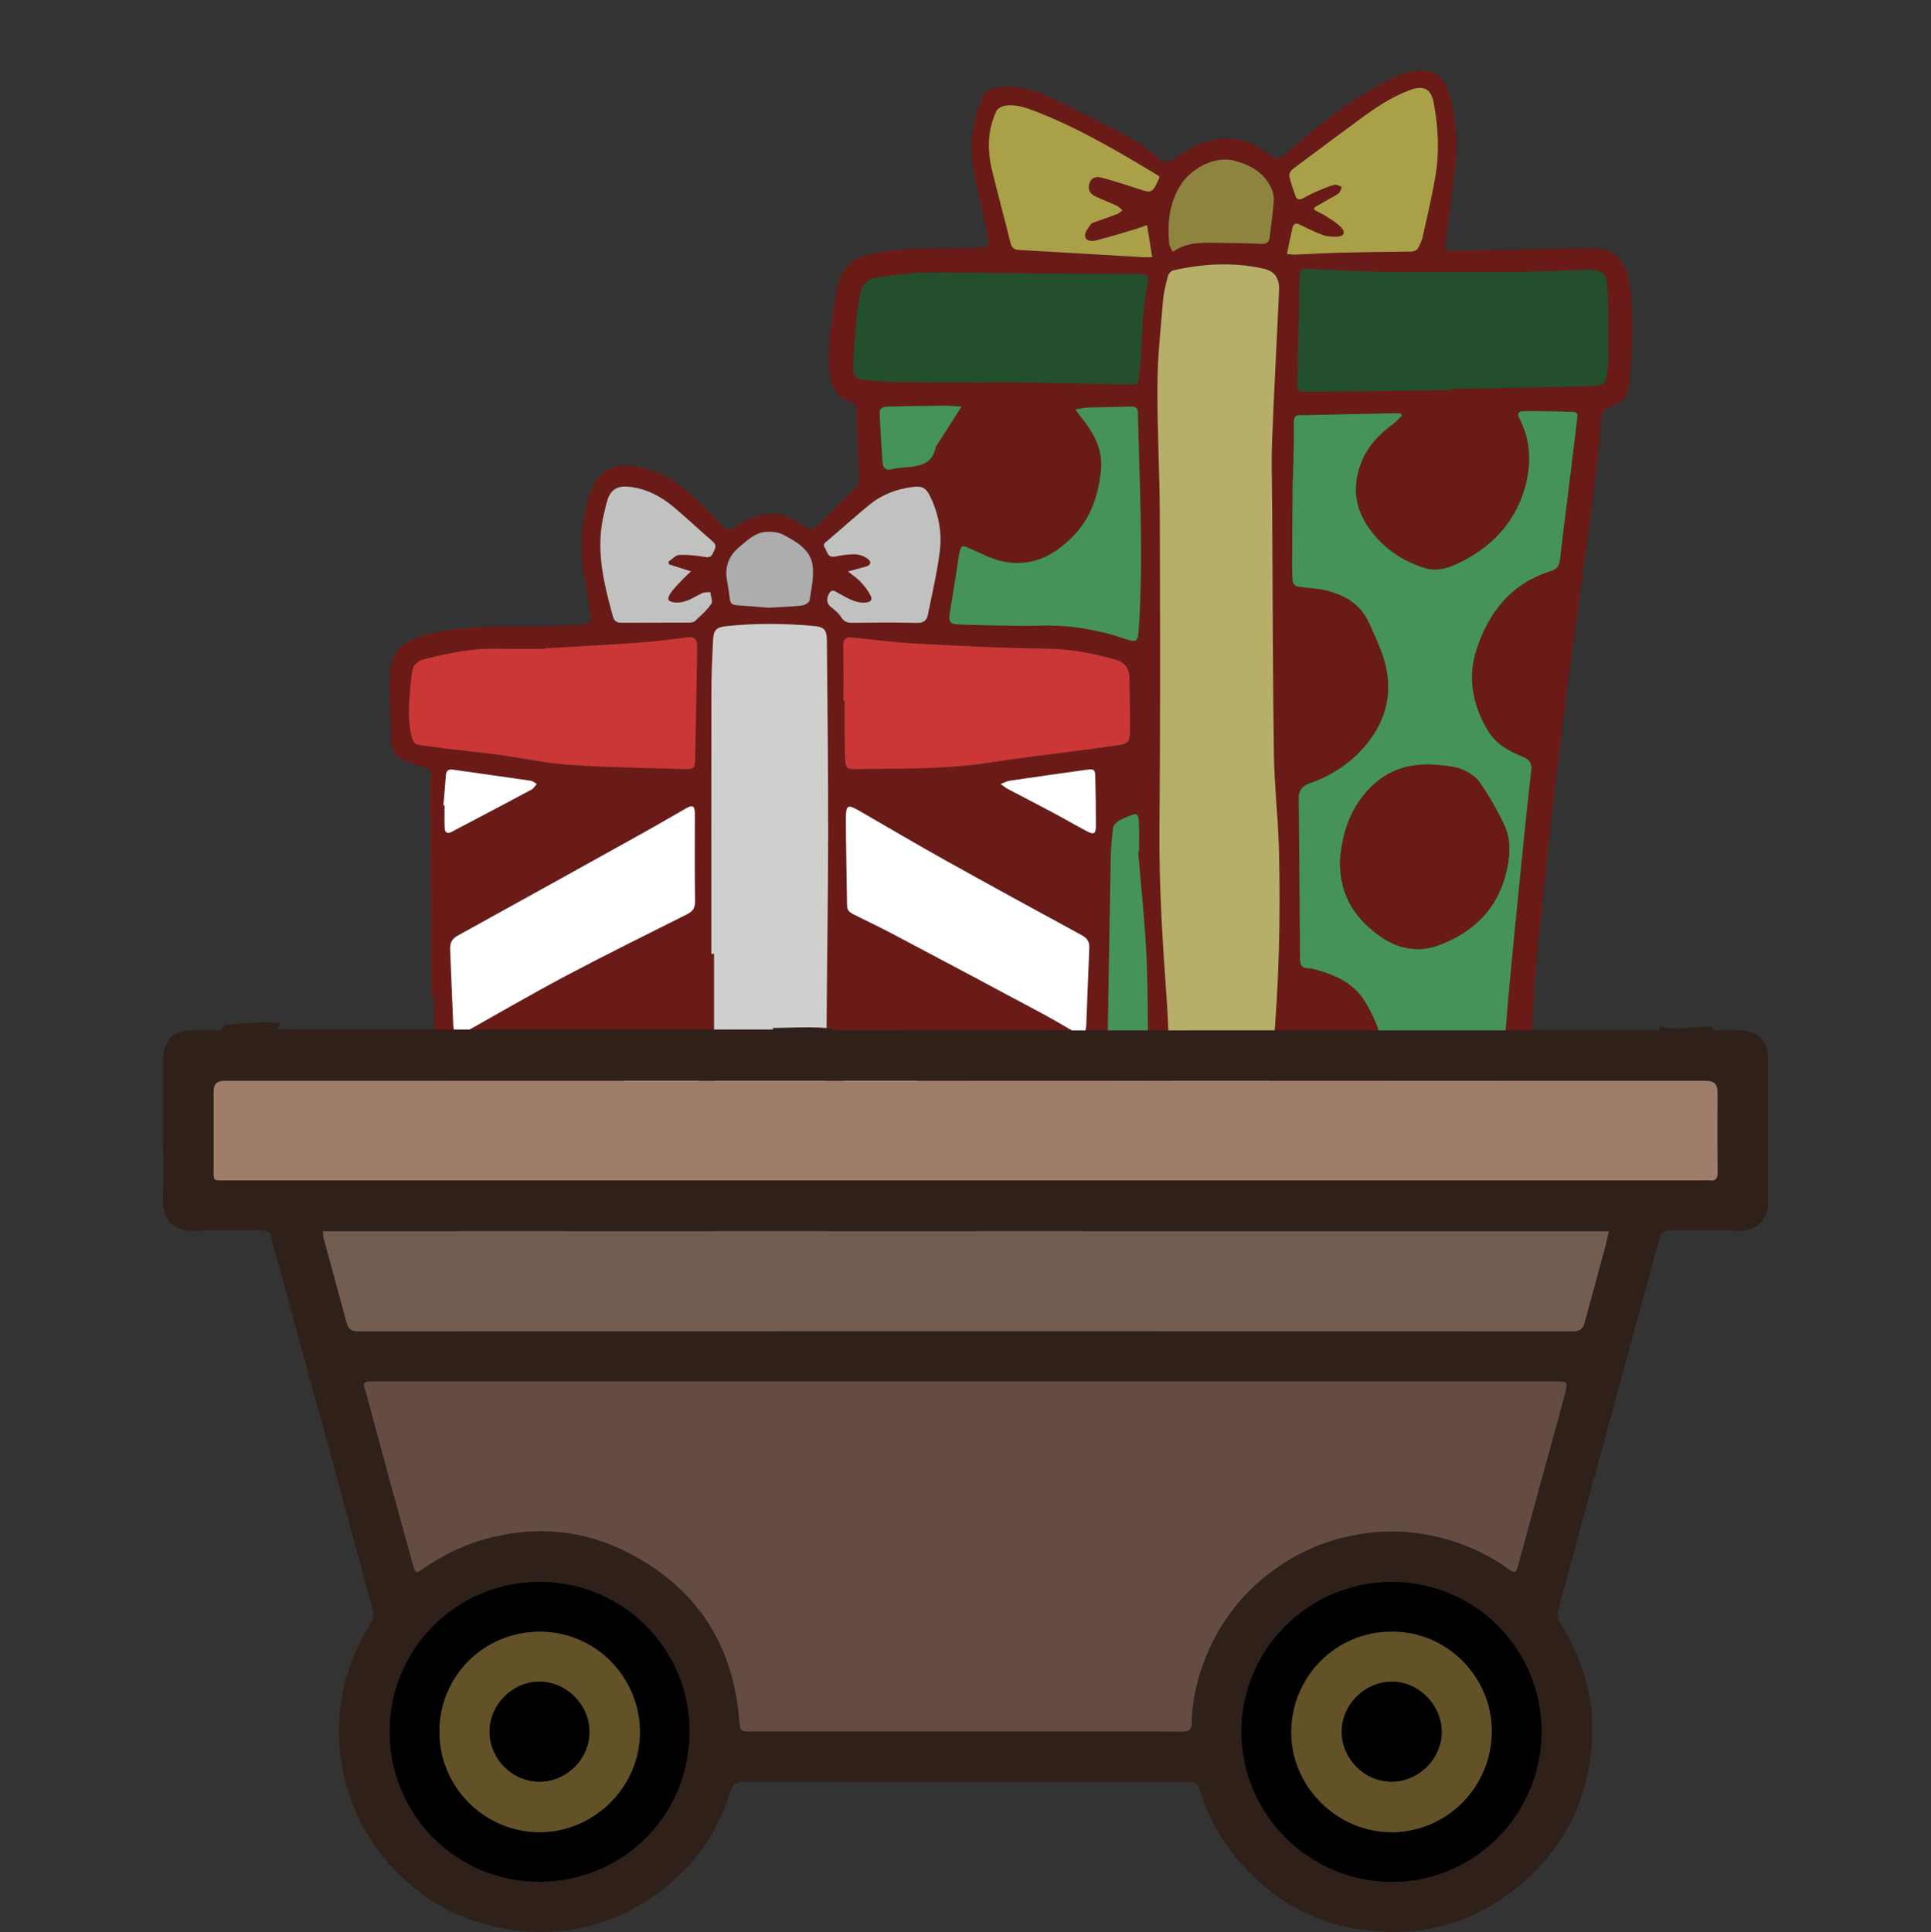 <?xml version="1.0" encoding="UTF-8"?><svg id="Layer_2" xmlns="http://www.w3.org/2000/svg" viewBox="0 0 704.67 704.98"><rect x="0" y="0" width="704.67" height="704.98" fill="#333333" stroke="none"/><defs><style>.cls-1{fill:none;}.cls-2{fill:#6a1b17;}.cls-3{fill:#fff;}.cls-4{fill:#9f7d6b;}.cls-5{fill:#c1c1c0;}.cls-6{fill:#735d50;}.cls-7{fill:#8e843f;}.cls-8{fill:#b7ae69;}.cls-9{fill:#a9a048;}.cls-10{fill:#aeadad;}.cls-11{fill:#cb3736;}.cls-12{fill:#cfcfce;}.cls-13{fill:#244f2d;}.cls-14{fill:#459359;}.cls-15{fill:#644c42;}.cls-16{fill:#635128;}.cls-17{fill:#30201a;}</style></defs><g id="Layer_1-2"><g><rect class="cls-1" width="704.67" height="704.67"/><g><g id="hilqpv.tif"><g><path class="cls-2" d="M157.54,364.36c-.2-24.72-.42-49.44-.58-74.16-.02-2.41,.21-4.82,.41-7.23,.12-1.44-.22-2.32-1.76-2.77-2.71-.79-5.39-1.67-8.01-2.72-3.16-1.26-4.75-3.67-4.83-7.15-.17-7.4-.73-14.81-.6-22.21,.2-10.59,4.26-14.41,14.59-16.85,12.82-3.04,25.73-2.84,38.71-2.74,5.74,.05,11.48-.48,17.22-.61,2.35-.05,3.14-1.12,2.82-3.28-.5-3.37-.91-6.76-1.56-10.1-1.75-8.9-2.43-17.84-.68-26.78,.74-3.8,1.92-7.6,3.54-11.11,2.43-5.25,8.09-7.51,14.08-6.63,7.92,1.16,14.75,4.58,20.64,9.8,4.16,3.68,8.04,7.71,11.83,11.79,1.78,1.92,3.18,2.16,5.25,.59,4.23-3.19,8.89-5.12,14.37-4.58,4.15,.41,7.57,2.47,10.84,4.72,1.87,1.29,3,1,4.46-.49,4.48-4.58,9.02-9.1,13.63-13.54,1.26-1.22,1.7-2.48,1.61-4.19-.43-8.31-.82-16.63-1.09-24.95-.05-1.63-.93-2.26-2.14-2.61-5.11-1.48-6.8-5.35-7.42-10.14-1.06-8.21,.12-16.28,1.4-24.34,.51-3.2,.96-6.44,1.88-9.53,1.65-5.53,5.72-8.55,11.25-9.79,8.84-1.99,17.82-2.11,26.81-2.2,4.33-.05,8.66,.03,12.98-.09,3.24-.09,3.91-.74,3.37-3.99-.77-4.58-1.87-9.1-2.98-13.62-2.05-8.35-4.04-16.74-2.59-25.38,.67-3.97,1.98-7.87,3.43-11.64,.89-2.31,2.99-3.72,5.64-3.99,6.55-.67,12.79,.48,18.66,3.37,9.96,4.91,19.96,9.78,29.74,15.02,3.77,2.02,7.15,4.86,10.45,7.65,2.15,1.82,3.53,1.52,5.72-.01,3.36-2.35,6.93-4.76,10.77-5.99,6.93-2.22,13.95-1.99,20.36,2.22,1.32,.87,2.79,1.54,3.98,2.56,2.13,1.83,3.55,1.13,5.48-.58,11.96-10.61,24.52-20.44,38.91-27.61,2.9-1.45,6.24-2.43,9.46-2.74,5.55-.52,9.51,2.61,11.14,7.98,2.54,8.39,3.33,17.01,2.47,25.67-.96,9.59-2.42,19.13-3.66,28.7-.43,3.35-.33,3.51,3.2,3.44,16.31-.32,32.63-.66,48.94-1.02,3.74-.08,7.28,.3,10.28,2.9,3.34,2.89,4.28,6.86,4.82,10.91,1.56,11.62,.94,23.26-.08,34.89-.4,4.59-2.37,7.88-7.02,9.21-2.3,.66-3.09,2.22-3.3,4.63-.77,8.69-1.72,17.37-2.78,26.03-1.17,9.57-2.53,19.12-3.81,28.68-1.27,9.48-2.56,18.95-3.83,28.43-1.19,8.9-2.42,17.8-3.53,26.71-1.27,10.15-2.48,20.31-3.65,30.47-.94,8.18-1.79,16.37-2.68,24.56-.81,7.52-1.66,15.04-2.41,22.57-.66,6.62-1.37,13.25-1.75,19.89-1.23,21.6-2.16,43.22-3.54,64.81-.48,7.43-1.7,14.85-3.05,22.19-.77,4.2-4.12,6.5-8.27,6.78-5.46,.37-10.97,.59-16.43,.27-17.2-1.02-34.38-2.31-51.56-3.55-3.15-.23-6.27-.87-9.41-.99-1.1-.04-2.68,.6-3.28,1.46-2.03,2.89-4.61,4-8.08,3.96-8.48-.1-16.96,.13-25.44-.08-2.23-.05-4.75-.73-6.58-1.95-4.66-3.1-9.86-3.83-15.16-4.32-6.33-.58-6.2-.48-7.21,5.92-.55,3.5-1.25,7.08-2.59,10.34-2.35,5.73-7.18,8.88-13.05,10.17-12.1,2.65-24.39,3.06-36.75,2.67-14.3-.46-28.61-.69-42.92-.75-2.99-.01-5.99,1.17-8.99,1.8-.97,.2-1.95,.54-2.93,.55-9.24,.07-18.48,.08-27.72,.09-.5,0-1.02-.03-1.48-.19-10.44-3.74-21.19-2.21-31.87-1.89-6.06,.18-12.14-.27-18.17,.18-11.36,.84-22.64,.33-33.85-1.37-3.98-.6-7.98-1.79-11.69-3.38-5.93-2.53-7.58-8.1-8.91-13.85-2.38-10.31-2.72-20.73-2.64-31.25,.16-21.22,.05-42.45,.05-63.68-.28,0-.57,0-.85,0Zm269.62,33.22c-.36,.01-.73,.02-1.09,.03,.43,15.22,.85,30.44,1.28,45.67,.05,1.97,.83,3.36,2.92,3.75,.82,.15,1.63,.52,2.44,.5,7.8-.21,15.61-.44,23.41-.79,.55-.02,1.43-.92,1.52-1.52,1.08-6.72,2.11-13.46,3-20.21,.27-2.05-.1-4.17,.11-6.23,1.23-11.66,2.77-23.29,3.81-34.97,2.19-24.57,2.84-49.2,2.19-73.85-.3-11.48-1.66-22.93-1.83-34.4-.42-28.55-.43-57.1-.61-85.65-.01-2.33-.05-4.66-.06-6.99-.03-7.32-.29-14.65,0-21.95,.71-18.29,1.69-36.57,2.54-54.86,.21-4.46-1.5-7.17-5.75-8.1-10.99-2.42-21.99-1.81-32.9,.66-.75,.17-1.65,1.17-1.85,1.95-.76,2.89-1.56,5.82-1.81,8.78-.85,10.28-2.01,20.57-2.08,30.87-.11,15.89,.82,31.78,.87,47.68,.12,38.3,.22,76.6-.13,114.9-.19,20.6,1.16,41.08,2.62,61.58,.78,11.03,.98,22.1,1.43,33.16Zm84.46-245.96c-.16-.28-.32-.57-.48-.85-1.39,0-2.78-.02-4.17,0-9.23,.19-18.47,.39-27.7,.59-1.58,.03-3.16,.12-4.74,.06-1.86-.07-2.38,.73-2.35,2.55,.06,4.91-.08,9.82-.18,14.73-.07,3.16-.27,6.32-.3,9.47-.08,8.56-.12,17.11-.15,25.67,0,2.74-.05,5.49,.18,8.22,.06,.69,1.01,1.75,1.68,1.86,3.64,.63,7.42,.65,10.98,1.57,6.57,1.7,12.13,5.04,15.13,11.54,1.49,3.24,2.95,6.5,4.26,9.81,4.95,12.5,3.48,24.19-5.06,34.63-5.52,6.75-12.63,11.47-20.91,14.34q-3.92,1.36-3.88,5.38c.18,19.31,.39,38.62,.47,57.93,.01,2.5,.28,4.18,3.29,4.14,1.05-.02,2.12,.41,3.16,.69,7.16,1.96,13.54,5.11,17.5,11.79,3.42,5.77,5.93,11.97,6.74,18.61,.48,3.96,.77,8.44-.6,12.02-3.62,9.52-10.29,16.9-19.47,21.48-4.56,2.27-9.64,3.47-14.45,5.26-.72,.27-1.68,1.02-1.78,1.67-.86,5.33-1.56,10.7-2.26,16.05-.24,1.81,.44,2.76,2.46,2.81,11.9,.29,23.8,.69,35.7,.98,3.35,.08,3.94-.58,4.6-3.92,.77-3.91,1.37-7.87,2.49-11.68,2.91-9.86,8.36-18.04,17.68-22.79,5.28-2.69,11.14-4.21,16.68-6.4,.76-.3,1.64-1.4,1.71-2.19,.86-10.45,1.45-20.92,2.37-31.36,1.33-15,2.84-29.98,4.34-44.96,1.34-13.41,2.69-26.81,4.22-40.2,.33-2.89-.74-4.12-3.25-5.12-5.01-1.98-9.7-4.65-12.55-9.42-5.5-9.18-7.53-19.2-4.23-29.45,4.43-13.77,12.75-24.37,27.26-28.82,2.41-.74,3.05-2.21,3.32-4.56,1.14-10.25,2.51-20.47,3.77-30.7,.85-6.85,1.65-13.71,2.48-20.56,.14-1.17,.13-2.24-1.47-2.27-5.96-.11-11.93-.35-17.89-.25-2.43,.04-2.65,.87-1.53,3.09,4.48,8.89,4.11,18.23,1.05,27.17-3.68,10.76-11.19,18.77-21.29,24.09-4.56,2.4-9.33,4.56-14.76,2.82-7.99-2.55-14.63-7.05-19.64-13.81-5.44-7.35-6.73-15.25-3.53-24,2.32-6.33,6.6-10.82,11.85-14.68,1.2-.88,2.17-2.05,3.25-3.09Zm-252.04,196.45c.33,0,.66,0,.99,0,0,8.24-.02,16.48,0,24.72,.07,26.23,.11,52.45,.28,78.68,.03,4.81,.49,9.63,.9,14.43,.33,3.85,2.8,5.64,6.47,6,.91,.09,1.82,.19,2.74,.2,6.74,.02,13.49,.03,20.23-.01,1.32,0,2.67-.15,3.95-.44,3.43-.78,4.87-2.24,5.23-5.76,.5-4.88,1.06-9.78,1.09-14.67,.15-25.72,.07-51.43,.2-77.15,.11-23.23,.53-46.45,.56-69.68,.02-23.55-.25-47.11-.47-70.66-.04-4.04-1.04-4.95-5.01-5.31-10.55-.95-21.1-1.03-31.65,.08-3.71,.39-4.73,1.44-4.89,5.22-.25,5.91-.58,11.81-.59,17.72-.06,32.22-.03,64.44-.03,96.66Zm269.48-205.76c0-.13,0-.26,0-.39,16.48-.33,32.96-.66,49.44-.99,8.77-.17,7.41-1.35,8.25-6.96,.05-.33,.17-.66,.17-.98-.05-9.39,.27-18.8-.32-28.15-.35-5.46-2.05-6.45-7.57-6.37-7.4,.1-14.8,.65-22.2,.71-16.57,.13-33.14,.21-49.7,.05-10.07-.1-20.13-.65-30.19-1.07-1.73-.07-2.53,.24-2.57,2.24-.23,12.73-.59,25.47-.88,38.2-.09,4.02,.15,4.39,4.16,4.36,17.15-.16,34.29-.42,51.44-.65ZM198.86,236.55v.19c-5.99,0-11.99,.09-17.98-.02-8.41-.15-16.56,1.48-24.65,3.45-4.84,1.18-5.69,2.45-6.15,7.42-.07,.75-.21,1.48-.27,2.23-.55,6.31-1.12,12.61,.39,18.88,.38,1.56,.86,2.87,2.71,3.11,3.05,.4,6.09,.88,9.14,1.25,6.77,.82,13.56,1.5,20.32,2.42,8.4,1.14,16.75,3.03,25.18,3.59,14.1,.95,28.26,1.15,42.4,1.57,3.29,.1,3.69-.5,3.75-3.78,.22-12.07,.45-24.14,.67-36.21,.03-1.66,.05-3.33,.02-4.99-.04-2.29-.88-3.46-3.51-3.11-6.1,.8-12.22,1.56-18.36,2-11.21,.8-22.43,1.35-33.65,2.01Zm108.91,19.16c.14,0,.29,0,.43,0,0,2.41-.02,4.83,0,7.24,.04,4.66-.01,9.33,.21,13.98,.17,3.58,.55,3.76,4.08,3.71,3.08-.04,6.16-.11,9.24-.12,13.32-.05,26.6-.24,39.82-2.33,10.92-1.72,21.92-2.96,32.88-4.42,4.45-.59,8.91-1.16,13.35-1.82,3.74-.56,4.51-1.28,4.54-4.95,.06-6.57-.04-13.15-.19-19.72-.08-3.32-1.63-5.58-5.03-6.56-8.5-2.44-17.04-3.97-25.99-4.07-15.72-.17-31.43-1-47.13-1.83-7.72-.41-15.4-1.44-23.1-2.24-2.24-.23-3.17,.62-3.15,2.91,.07,6.74,.03,13.48,.03,20.22Zm64.42-116.19c10.06,.19,24.87,.46,39.68,.75,3.36,.06,3.52-.06,3.87-3.34,1.16-10.9,.68-21.94,2.94-32.77,.8-3.84,.42-3.94-3.61-4.16-1.24-.07-2.49-.08-3.74-.08-10.73-.02-21.47,.01-32.2-.07-13.89-.11-27.79-.51-41.68-.37-5.87,.06-11.74,1.07-17.58,1.86-2.92,.39-5.07,2.01-5.68,5.15-.47,2.44-1.16,4.87-1.39,7.33-.62,6.69-1.18,13.39-1.47,20.1-.13,2.96,1.25,4.47,3.47,4.66,4.47,.38,8.95,.86,13.43,.9,13.07,.12,26.13,.04,43.96,.04Zm24.53,297.33c-.21-.04-.42-.08-.63-.12,0-.42,.02-.83,0-1.25-.18-3.16,.11-6.08-3.62-8.16-21.16-11.81-42.12-23.97-63.19-35.93-5.62-3.19-11.35-6.22-17.12-9.13-2.91-1.47-3.76-.88-4.32,2.27-.15,.82-.42,1.64-.39,2.46,.34,10.72,.65,21.43,1.2,32.14,.06,1.17,1.32,2.68,2.43,3.33,8.46,4.94,17.14,9.49,25.51,14.56,15.46,9.37,31.39,18.06,45.44,29.61,.67,.55,1.86,.81,2.74,.69,3.76-.52,6.78-2.49,7.57-6.26,1.69-8.02,2.94-16.13,4.37-24.21Zm-141.8-40.99c-.18-3.06-.21-7.06-.71-11.01-.47-3.76-1.24-4.17-4.69-2.41-5.47,2.78-10.82,5.79-16.17,8.81-21.6,12.21-43.18,24.46-64.78,36.67-1.62,.92-2.25,2.13-2.34,4-.44,8.72,.92,17.25,2.52,25.75,.33,1.77,.98,3.55,1.82,5.14,2.47,4.69,6.73,5.43,11.08,2.47,10.76-7.35,21.41-14.9,32.51-21.7,12.24-7.5,24.94-14.23,37.39-21.38,.92-.53,1.94-1.75,2.01-2.72,.56-7.55,.9-15.11,1.36-23.61Zm140.46-17.43c.46-1.79,.94-2.88,.99-3.98,.41-9.55,.71-19.11,1.13-28.66,.1-2.3-.87-3.54-2.88-4.64-16.69-9.07-33.36-18.18-49.96-27.43-10.44-5.82-20.72-11.93-31.08-17.88-4.23-2.43-4.9-2.18-4.9,2.68,0,10.64,.3,21.29,.42,31.93,.02,1.73,1.01,2.49,2.34,3.15,5.05,2.51,10.15,4.95,15.13,7.59,18.04,9.55,36.06,19.13,54.05,28.77,4.81,2.58,9.47,5.42,14.75,8.46Zm-228.97-.1c1.36-.72,2.18-1.13,2.97-1.57,12.31-6.89,24.5-14.01,36.96-20.61,14.66-7.76,29.53-15.11,44.36-22.55,2.11-1.06,2.98-2.29,2.94-4.76-.16-10.65-.06-21.3-.07-31.95,0-2.84-.78-3.33-3.21-1.95-4.98,2.82-9.91,5.75-14.92,8.53-22.77,12.66-45.54,25.31-68.35,37.88-2.14,1.18-2.93,2.67-2.83,4.99,.41,9.39,.73,18.79,1.16,28.18,.05,1.16,.59,2.31,.99,3.8Zm225.94-228.93c1.89,2.47,3.37,4.27,4.7,6.17,3.41,4.84,5.34,10.21,4.73,16.16-.9,8.77-3.54,16.96-9.77,23.51-7.3,7.68-15.99,12.06-26.84,9.42-3.89-.95-7.55-2.92-11.26-4.56-2.82-1.25-3.17-1.17-3.82,1.82-.18,.81-.27,1.64-.4,2.46-.97,6.16-1.89,12.33-2.94,18.47-.71,4.13-.3,4.95,3.88,5.05,9.9,.25,19.81,.61,29.71,.38,10.55-.25,20.67,1.55,30.58,4.93,3.66,1.25,4.35,.86,4.62-3.01,1.85-26.47,.32-52.92-.26-79.38-.04-1.94-.73-2.58-2.7-2.49-5.14,.23-10.28,.21-15.42,.37-1.43,.05-2.86,.41-4.8,.7Zm77.3-56.72c1.3,.08,2.19,.22,3.07,.19,5.23-.21,10.46-.55,15.7-.68,8.8-.22,17.6-.35,26.4-.42,1.58-.01,2.5-.68,3.07-2.01,.46-1.07,1.01-2.12,1.26-3.24,1.57-7.12,3.27-14.23,4.54-21.41,1.63-9.26,1.25-18.56-.52-27.78-.97-5.04-3.77-6.3-8.56-4.54-6.88,2.54-12.82,6.59-18.64,10.89-8.08,5.97-16.18,11.92-24.2,17.96-.71,.53-1.43,1.84-1.27,2.6,.51,2.42,1.42,4.76,2.2,7.12,.47,1.42,1.38,1.71,2.7,1,1.61-.86,3.22-1.73,4.9-2.45,2.2-.95,4.43-1.89,6.73-2.54,.74-.21,1.74,.5,2.62,.8-.36,.79-.52,1.82-1.12,2.32-1.06,.88-2.39,1.44-3.61,2.14-1.79,1.04-3.58,2.08-5.37,3.12,.05,.28,.09,.57,.14,.85,1.5,.8,3.07,1.51,4.49,2.43,1.85,1.21,3.81,2.37,5.29,3.96,1.67,1.79,.94,3.29-1.57,3.36-1.78,.05-3.69-.1-5.35-.7-2.87-1.04-5.6-2.47-8.37-3.78-1.27-.6-2.18-.25-2.49,1.06-.73,3.12-1.33,6.28-2.04,9.73Zm-46.56-28.24c-.29-.22-.53-.44-.81-.61-14.22-8.58-28.51-17.01-44.06-23.08-3.75-1.46-7.52-2.86-11.6-2.17-1.12,.19-2.61,1.01-3.05,1.95-3.29,7-3.34,14.34-1.55,21.71,2.12,8.71,4.54,17.35,6.63,26.07,.48,1.99,1.21,2.78,3.24,2.9,15.04,.82,30.07,1.74,45.11,2.61,1.04,.06,2.09,0,3.46,0-.66-4.06-1.26-7.75-1.9-11.7-1.84,.63-3.3,1.19-4.79,1.63-4.52,1.34-9.03,2.73-13.6,3.9-1.69,.43-4.03,.49-4.24-1.74-.13-1.34,1.37-2.89,2.28-4.25,.27-.41,1-.55,1.54-.74,2.66-.95,5.34-1.84,7.97-2.85,.69-.27,1.24-.91,1.85-1.39-.65-.54-1.22-1.24-1.96-1.58-2.62-1.22-5.32-2.26-7.94-3.48-2.13-1-2.87-2.8-2.05-4.98,.82-2.17,2.78-2.3,4.63-1.78,4.07,1.13,8.12,2.36,12.13,3.72,6.04,2.03,6.02,2.09,8.64-3.62,.03-.07,.02-.16,.05-.53ZM244.14,205.92l-.23-.99c1.29-.86,2.54-2.37,3.87-2.45,3-.18,6.07,.19,9.05,.66,1.5,.24,2.54,.38,3.25-1.22,.67-1.49,1.83-2.77-.03-4.37-4.66-4.01-9.14-8.24-13.82-12.23-4.82-4.1-10.23-7.06-16.7-7.73-4.17-.43-6.62,.92-7.86,4.79-.53,1.65-.87,3.37-1.29,5.06-3.15,12.88-.11,25.23,3.28,37.54,.44,1.61,1.42,2.24,3.1,2.23,8.24-.05,16.48-.01,24.72-.05,.71,0,1.62-.1,2.08-.54,2.11-1.99,4.37-3.94,6-6.3,.64-.92-.22-2.87-.4-4.34-1,.14-2.11,.05-2.98,.46-3.13,1.47-5.97,3.65-9.74,3.37-2.6-.2-3.27-1.02-1.83-3.25,1.27-1.97,3.07-3.62,4.68-5.37,.82-.89,1.75-1.69,2.84-2.73-3.06-.98-5.53-1.77-8.01-2.56Zm65.34,2.59c1.93,1.57,3.45,2.56,4.64,3.85,1.37,1.49,2.66,3.13,3.57,4.92,.87,1.7-.08,2.49-1.98,2.58-3.75,.19-6.65-1.8-9.72-3.42-1.19-.63-2.38-1.87-3.48,.22-1.07,2.04-.77,3.65,.76,4.84,1.34,1.04,2.72,2.18,3.62,3.58,1.03,1.61,2.16,2.18,4.04,2.15,7.9-.1,15.81-.16,23.7,.03,2.43,.06,3.58-.89,4-3.01,1.51-7.65,3.33-15.26,4.31-22.97,.9-7.1-.46-14.08-3.7-20.57-1.36-2.72-2.81-3.44-5.83-3.09-6,.69-11.49,2.75-16.16,6.56-5.14,4.2-10.06,8.66-15.12,12.95-.93,.79-2.08,1.39-1.12,2.77,.94,1.35,.95,3.73,3.72,3.16,2.43-.5,4.95-.91,7.42-.83,1.57,.05,3.35,.77,4.61,1.74,1.45,1.11,.9,2.31-.9,2.78-1.84,.48-3.67,1-6.38,1.74Zm105.88,102.29l.31-.03c0-3.49,.1-6.99-.03-10.48-.12-3.53-.71-3.85-3.82-2.45-1.29,.58-2.67,1.02-3.8,1.82-.82,.58-1.73,1.6-1.84,2.52-.45,3.71-.77,7.45-.84,11.19-.46,24.61-.85,49.23-1.23,73.84-.03,1.74,.04,3.51,.33,5.22,.13,.74,.8,1.75,1.45,1.98,3.29,1.14,6.63,2.11,9.99,3.04,1.82,.5,3.13,.05,3.1-2.23-.15-14.97,.08-29.95-.53-44.9-.54-13.2-2.03-26.35-3.09-39.53Zm12.6-218.87c5.15-3.68,10.69-3.42,16.19-3.33,5.41,.09,10.82,.14,16.22,.37,1.91,.08,2.79-.62,2.99-2.44,.51-4.38,1.14-8.74,1.5-13.13,.12-1.43-.18-3.03-.75-4.34-2.52-5.81-7.42-8.71-13.25-10.33-8.07-2.23-16.64,3.29-20.1,8.92-4.07,6.62-4.8,13.87-4.08,21.38,.08,.83,.69,1.61,1.28,2.9Zm-147.41,129.82c4.54-.27,8.37-.37,12.15-.8,1.01-.12,2.62-1.14,2.74-1.94,.65-4.13,1.62-8.4,1.13-12.46-.71-5.95-5.83-8.8-10.59-11.36-1.78-.96-4.15-1.23-6.21-1.13-4.15,.2-7.03,3.07-10.01,5.57-3.74,3.13-5.32,7.08-4.48,11.96,.4,2.29,.77,4.58,1.03,6.89,.16,1.47,.75,2.23,2.3,2.34,4.22,.28,8.43,.66,11.93,.94Zm70.35-73.38c-2.08-.12-4.13-.35-6.18-.34-6.8,.05-13.6,.15-20.4,.32-1.47,.04-3.36,.21-3.28,2.24,.23,6.2,.61,12.39,1.11,18.57,.13,1.65,1.22,2.57,3.2,2.06,1.67-.43,3.44-.56,5.17-.69,5.12-.39,9.9-1.22,10.98-7.5,.03-.15,.18-.28,.27-.42,2.98-4.65,5.96-9.3,9.13-14.24Zm-189.09,145.47c.15,0,.3,.01,.45,.02,0,2.74-.08,5.49,.03,8.22,.07,1.82,1.05,2.29,2.69,1.37,1.74-.97,3.52-1.86,5.28-2.79,7.92-4.18,15.86-8.33,23.74-12.57,.78-.42,1.28-1.37,1.91-2.07-.75-.4-1.47-1.04-2.26-1.16-9.37-1.37-18.75-2.63-28.12-4.01-1.79-.26-2.67,.2-2.8,2.06-.26,3.64-.6,7.28-.91,10.92Zm203.37-7.77c1.29,.9,1.91,1.44,2.62,1.81,5.42,2.86,10.88,5.66,16.29,8.54,4.16,2.22,8.24,4.61,12.41,6.81,2.73,1.44,3.43,1.05,3.43-1.92,0-5.81-.08-11.63-.21-17.44-.07-3.21-.31-3.41-3.57-2.96-9.29,1.28-18.57,2.62-27.85,3.98-.83,.12-1.62,.6-3.12,1.18Z"/><path class="cls-8" d="M427.16,397.58c-.46-11.05-.65-22.13-1.43-33.16-1.45-20.51-2.8-40.99-2.62-61.58,.35-38.3,.25-76.6,.13-114.9-.05-15.89-.98-31.79-.87-47.68,.07-10.3,1.22-20.59,2.08-30.87,.25-2.96,1.04-5.89,1.81-8.78,.21-.78,1.11-1.78,1.85-1.95,10.91-2.47,21.91-3.08,32.9-.66,4.26,.94,5.96,3.65,5.75,8.1-.84,18.29-1.82,36.57-2.54,54.86-.28,7.31-.02,14.63,0,21.95,0,2.33,.05,4.66,.06,6.99,.18,28.55,.19,57.1,.61,85.65,.17,11.47,1.53,22.93,1.83,34.4,.65,24.65,0,49.28-2.19,73.85-1.04,11.68-2.57,23.31-3.81,34.97-.22,2.06,.16,4.18-.11,6.23-.89,6.75-1.92,13.49-3,20.21-.1,.59-.97,1.49-1.52,1.52-7.8,.35-15.6,.58-23.41,.79-.81,.02-1.62-.34-2.44-.5-2.09-.39-2.86-1.78-2.92-3.75-.42-15.22-.85-30.44-1.28-45.67,.36-.01,.73-.02,1.09-.03Z"/><path class="cls-14" d="M511.62,151.62c-1.08,1.04-2.06,2.21-3.25,3.09-5.25,3.86-9.53,8.34-11.85,14.68-3.21,8.75-1.92,16.65,3.53,24,5.01,6.76,11.65,11.26,19.64,13.81,5.43,1.74,10.2-.42,14.76-2.82,10.09-5.32,17.61-13.33,21.29-24.09,3.05-8.94,3.43-18.27-1.05-27.17-1.12-2.22-.9-3.05,1.53-3.09,5.96-.11,11.93,.14,17.89,.25,1.6,.03,1.61,1.1,1.47,2.27-.83,6.85-1.63,13.71-2.48,20.56-1.26,10.23-2.63,20.45-3.77,30.7-.26,2.35-.9,3.82-3.32,4.56-14.5,4.45-22.83,15.05-27.26,28.82-3.3,10.26-1.27,20.27,4.23,29.45,2.85,4.76,7.55,7.44,12.55,9.42,2.51,.99,3.58,2.23,3.25,5.12-1.53,13.39-2.88,26.79-4.22,40.2-1.5,14.98-3.01,29.96-4.34,44.96-.92,10.44-1.51,20.91-2.37,31.36-.06,.79-.95,1.88-1.71,2.19-5.54,2.19-11.4,3.72-16.68,6.4-9.31,4.75-14.76,12.93-17.68,22.79-1.12,3.81-1.72,7.77-2.49,11.68-.66,3.34-1.25,4-4.6,3.92-11.9-.29-23.8-.69-35.7-.98-2.02-.05-2.7-1-2.46-2.81,.71-5.36,1.41-10.72,2.26-16.05,.1-.65,1.06-1.4,1.78-1.67,4.81-1.79,9.9-2.99,14.45-5.26,9.18-4.58,15.84-11.96,19.47-21.48,1.36-3.59,1.08-8.07,.6-12.02-.81-6.63-3.32-12.84-6.74-18.61-3.96-6.68-10.34-9.83-17.5-11.79-1.04-.28-2.11-.71-3.16-.69-3.01,.04-3.28-1.64-3.29-4.14-.08-19.31-.29-38.62-.47-57.93q-.04-4.03,3.88-5.38c8.28-2.87,15.39-7.59,20.91-14.34,8.53-10.45,10-22.14,5.06-34.63-1.31-3.31-2.77-6.58-4.26-9.81-3-6.5-8.56-9.84-15.13-11.54-3.56-.92-7.34-.94-10.98-1.57-.67-.12-1.62-1.18-1.68-1.86-.23-2.73-.19-5.48-.18-8.22,.03-8.56,.06-17.11,.15-25.67,.03-3.16,.24-6.32,.3-9.47,.1-4.91,.24-9.82,.18-14.73-.02-1.82,.49-2.62,2.35-2.55,1.58,.06,3.16-.03,4.74-.06,9.23-.2,18.47-.4,27.7-.59,1.39-.03,2.78,0,4.17,0,.16,.28,.32,.57,.48,.85Zm-22.63,162.3c-.17,13.26,5.97,21.91,15.62,28.34,6.13,4.09,13.31,5.2,20.1,2.74,12.4-4.48,21.5-12.93,24.79-26.08,1.45-5.78,2.18-12.13-.55-17.86-2.56-5.37-5.55-10.6-8.91-15.5-1.48-2.16-4.17-3.85-6.67-4.85-2.71-1.09-5.82-1.3-8.78-1.58-11.81-1.13-21.28,2.94-28.26,12.73-4.96,6.97-6.72,14.86-7.33,22.06Z"/><path class="cls-12" d="M259.58,348.07c0-32.22-.03-64.44,.03-96.66,.01-5.91,.33-11.82,.59-17.72,.16-3.78,1.18-4.83,4.89-5.22,10.55-1.11,21.1-1.03,31.65-.08,3.97,.36,4.97,1.27,5.01,5.31,.22,23.55,.49,47.11,.47,70.66-.02,23.23-.44,46.45-.56,69.68-.13,25.72-.05,51.44-.2,77.15-.03,4.89-.59,9.8-1.09,14.67-.36,3.52-1.8,4.98-5.23,5.76-1.29,.29-2.63,.44-3.95,.44-6.74,.04-13.49,.03-20.23,.01-.91,0-1.83-.11-2.74-.2-3.67-.36-6.13-2.14-6.47-6-.41-4.8-.87-9.62-.9-14.43-.16-26.22-.2-52.45-.28-78.68-.02-8.24,0-16.48,0-24.72-.33,0-.66,0-.99,0Z"/><path class="cls-13" d="M529.05,142.31c-17.15,.23-34.29,.49-51.44,.65-4.01,.04-4.25-.33-4.16-4.36,.29-12.73,.66-25.47,.88-38.2,.04-2,.84-2.31,2.57-2.24,10.06,.42,20.12,.97,30.19,1.07,16.57,.16,33.13,.08,49.7-.05,7.4-.06,14.8-.61,22.2-.71,5.52-.07,7.23,.91,7.57,6.37,.59,9.35,.27,18.76,.32,28.15,0,.33-.12,.65-.17,.98-.84,5.61,.52,6.78-8.25,6.96-16.48,.33-32.96,.66-49.44,.99,0,.13,0,.26,0,.39Z"/><path class="cls-11" d="M198.86,236.55c11.22-.66,22.44-1.21,33.65-2.01,6.14-.44,12.26-1.2,18.36-2,2.63-.35,3.47,.82,3.51,3.11,.03,1.66,0,3.33-.02,4.99-.22,12.07-.45,24.14-.67,36.21-.06,3.29-.46,3.88-3.75,3.78-14.14-.42-28.29-.62-42.4-1.57-8.44-.57-16.78-2.45-25.18-3.59-6.76-.92-13.55-1.6-20.32-2.42-3.05-.37-6.09-.85-9.14-1.25-1.85-.24-2.33-1.55-2.71-3.11-1.51-6.27-.94-12.57-.39-18.88,.07-.75,.2-1.49,.27-2.23,.46-4.96,1.31-6.24,6.15-7.42,8.09-1.96,16.24-3.6,24.65-3.45,5.99,.11,11.99,.02,17.98,.02v-.19Z"/><path class="cls-11" d="M307.78,255.71c0-6.74,.05-13.48-.03-20.22-.02-2.29,.91-3.14,3.15-2.91,7.69,.8,15.38,1.83,23.1,2.24,15.7,.84,31.41,1.67,47.13,1.83,8.95,.09,17.49,1.62,25.99,4.07,3.41,.98,4.96,3.24,5.03,6.56,.15,6.57,.25,13.15,.19,19.72-.03,3.66-.8,4.38-4.54,4.95-4.44,.67-8.9,1.23-13.35,1.82-10.96,1.46-21.96,2.7-32.88,4.42-13.22,2.09-26.5,2.28-39.82,2.33-3.08,.01-6.16,.07-9.24,.12-3.53,.05-3.91-.13-4.08-3.71-.23-4.65-.17-9.32-.21-13.98-.02-2.41,0-4.83,0-7.24-.14,0-.29,0-.43,0Z"/><path class="cls-13" d="M372.19,139.52c-17.82,0-30.89,.08-43.96-.04-4.48-.04-8.96-.52-13.43-.9-2.22-.19-3.6-1.7-3.47-4.66,.29-6.71,.85-13.41,1.47-20.1,.23-2.47,.92-4.89,1.39-7.33,.61-3.14,2.77-4.75,5.68-5.15,5.84-.79,11.71-1.8,17.58-1.86,13.89-.14,27.79,.26,41.68,.37,10.73,.08,21.47,.05,32.2,.07,1.25,0,2.5,.01,3.74,.08,4.03,.23,4.41,.32,3.61,4.16-2.26,10.83-1.78,21.86-2.94,32.77-.35,3.28-.5,3.41-3.87,3.34-14.81-.29-29.62-.56-39.68-.75Z"/><path class="cls-3" d="M396.72,436.85c-1.43,8.07-2.69,16.19-4.37,24.21-.79,3.77-3.81,5.74-7.57,6.26-.88,.12-2.07-.14-2.74-.69-14.06-11.55-29.98-20.24-45.44-29.61-8.37-5.07-17.05-9.62-25.51-14.56-1.11-.65-2.37-2.16-2.43-3.33-.55-10.71-.86-21.42-1.2-32.14-.03-.82,.24-1.64,.39-2.46,.57-3.15,1.42-3.74,4.32-2.27,5.77,2.91,11.5,5.94,17.12,9.13,21.07,11.96,42.03,24.12,63.19,35.93,3.72,2.08,3.44,5,3.62,8.16,.02,.41,0,.83,0,1.25,.21,.04,.42,.08,.63,.12Z"/><path class="cls-3" d="M254.92,395.86c-.46,8.5-.8,16.06-1.36,23.61-.07,.97-1.09,2.2-2.01,2.72-12.45,7.16-25.15,13.88-37.39,21.38-11.1,6.8-21.75,14.35-32.51,21.7-4.34,2.97-8.6,2.23-11.08-2.47-.84-1.59-1.48-3.37-1.82-5.14-1.6-8.5-2.96-17.03-2.52-25.75,.1-1.87,.72-3.09,2.34-4,21.6-12.21,43.18-24.46,64.78-36.67,5.34-3.02,10.7-6.03,16.17-8.81,3.45-1.75,4.22-1.34,4.69,2.41,.49,3.95,.53,7.96,.71,11.01Z"/><path class="cls-3" d="M395.38,378.44c-5.28-3.04-9.95-5.88-14.75-8.46-17.99-9.64-36.01-19.23-54.05-28.77-4.99-2.64-10.08-5.08-15.13-7.59-1.33-.66-2.32-1.42-2.34-3.15-.12-10.65-.42-21.29-.42-31.93,0-4.86,.68-5.11,4.9-2.68,10.36,5.96,20.64,12.06,31.08,17.88,16.59,9.25,33.26,18.36,49.96,27.43,2.01,1.09,2.98,2.33,2.88,4.64-.42,9.55-.72,19.11-1.13,28.66-.05,1.11-.53,2.19-.99,3.98Z"/><path class="cls-3" d="M166.41,378.33c-.4-1.49-.93-2.64-.99-3.8-.43-9.39-.75-18.79-1.16-28.18-.1-2.32,.69-3.82,2.83-4.99,22.82-12.57,45.59-25.22,68.35-37.88,5.01-2.78,9.93-5.71,14.92-8.53,2.43-1.38,3.21-.89,3.21,1.95,0,10.65-.09,21.3,.07,31.95,.04,2.47-.83,3.7-2.94,4.76-14.83,7.44-29.7,14.78-44.36,22.55-12.46,6.6-24.65,13.72-36.96,20.61-.79,.44-1.61,.85-2.97,1.57Z"/><path class="cls-14" d="M392.34,149.4c1.94-.29,3.37-.65,4.8-.7,5.14-.17,10.29-.15,15.42-.37,1.97-.09,2.66,.56,2.7,2.49,.58,26.46,2.12,52.91,.26,79.38-.27,3.87-.95,4.26-4.62,3.01-9.91-3.38-20.03-5.18-30.58-4.93-9.89,.23-19.81-.13-29.71-.38-4.18-.1-4.6-.93-3.88-5.05,1.06-6.14,1.97-12.31,2.94-18.47,.13-.82,.22-1.65,.4-2.46,.65-2.99,1-3.07,3.82-1.82,3.71,1.64,7.36,3.61,11.26,4.56,10.85,2.64,19.54-1.74,26.84-9.42,6.23-6.55,8.87-14.73,9.77-23.51,.61-5.95-1.32-11.32-4.73-16.16-1.34-1.9-2.81-3.7-4.7-6.17Z"/><path class="cls-9" d="M469.65,92.69c.72-3.46,1.31-6.61,2.04-9.73,.3-1.31,1.22-1.66,2.49-1.06,2.77,1.3,5.5,2.74,8.37,3.78,1.66,.6,3.57,.75,5.35,.7,2.5-.08,3.24-1.57,1.57-3.36-1.48-1.59-3.45-2.75-5.29-3.96-1.42-.93-2.99-1.63-4.49-2.43-.05-.28-.09-.57-.14-.85,1.79-1.04,3.57-2.08,5.37-3.12,1.21-.7,2.55-1.26,3.61-2.14,.6-.5,.76-1.53,1.12-2.32-.88-.29-1.88-1-2.62-.8-2.3,.65-4.53,1.59-6.73,2.54-1.67,.72-3.29,1.59-4.9,2.45-1.32,.71-2.23,.42-2.7-1-.78-2.36-1.69-4.7-2.2-7.12-.16-.76,.56-2.06,1.27-2.6,8.02-6.05,16.12-11.99,24.2-17.96,5.82-4.3,11.76-8.35,18.64-10.89,4.79-1.77,7.59-.51,8.56,4.54,1.77,9.22,2.15,18.52,.52,27.78-1.26,7.18-2.97,14.28-4.54,21.41-.25,1.12-.8,2.18-1.26,3.24-.57,1.33-1.49,1.99-3.07,2.01-8.8,.08-17.6,.21-26.4,.42-5.24,.13-10.46,.47-15.7,.68-.88,.04-1.77-.1-3.07-.19Z"/><path class="cls-9" d="M423.09,64.45c-.03,.36-.02,.46-.05,.53-2.63,5.71-2.61,5.66-8.64,3.62-4.01-1.35-8.06-2.59-12.13-3.72-1.85-.51-3.81-.38-4.63,1.78-.82,2.18-.08,3.98,2.05,4.98,2.62,1.23,5.32,2.26,7.94,3.48,.74,.34,1.31,1.04,1.96,1.58-.61,.47-1.16,1.12-1.85,1.39-2.63,1.01-5.31,1.9-7.97,2.85-.54,.19-1.27,.33-1.54,.74-.91,1.36-2.41,2.91-2.28,4.25,.21,2.23,2.55,2.17,4.24,1.74,4.57-1.17,9.08-2.56,13.6-3.9,1.49-.44,2.95-1,4.79-1.63,.64,3.95,1.24,7.63,1.9,11.7-1.37,0-2.42,.05-3.46,0-15.04-.87-30.07-1.79-45.11-2.61-2.03-.11-2.76-.91-3.24-2.9-2.09-8.72-4.52-17.36-6.63-26.07-1.79-7.36-1.73-14.71,1.55-21.71,.44-.94,1.93-1.76,3.05-1.95,4.08-.69,7.85,.71,11.6,2.17,15.54,6.06,29.84,14.49,44.06,23.08,.28,.17,.52,.39,.81,.61Z"/><path class="cls-5" d="M244.14,205.92c2.47,.79,4.95,1.58,8.01,2.56-1.09,1.04-2.01,1.84-2.84,2.73-1.61,1.75-3.41,3.39-4.68,5.37-1.44,2.23-.77,3.05,1.83,3.25,3.77,.29,6.61-1.89,9.74-3.37,.87-.41,1.98-.32,2.98-.46,.18,1.48,1.03,3.43,.4,4.34-1.64,2.36-3.89,4.3-6,6.3-.46,.43-1.37,.53-2.08,.54-8.24,.04-16.48,0-24.72,.05-1.68,.01-2.66-.63-3.1-2.23-3.39-12.31-6.43-24.66-3.28-37.54,.41-1.69,.76-3.4,1.29-5.06,1.24-3.87,3.69-5.23,7.86-4.79,6.47,.67,11.87,3.63,16.7,7.73,4.69,3.98,9.16,8.22,13.82,12.23,1.86,1.6,.7,2.88,.03,4.37-.71,1.6-1.75,1.46-3.25,1.22-2.99-.47-6.05-.84-9.05-.66-1.33,.08-2.58,1.59-3.87,2.45l.23,.99Z"/><path class="cls-5" d="M309.48,208.51c2.71-.74,4.54-1.26,6.38-1.74,1.8-.47,2.35-1.67,.9-2.78-1.26-.97-3.04-1.69-4.61-1.74-2.46-.08-4.98,.33-7.42,.83-2.76,.56-2.78-1.81-3.72-3.16-.96-1.38,.19-1.98,1.12-2.77,5.06-4.29,9.98-8.76,15.12-12.95,4.67-3.81,10.16-5.87,16.16-6.56,3.02-.35,4.46,.37,5.83,3.09,3.25,6.49,4.6,13.47,3.7,20.57-.97,7.72-2.8,15.33-4.31,22.97-.42,2.12-1.57,3.06-4,3.01-7.9-.19-15.8-.13-23.7-.03-1.88,.02-3.01-.54-4.04-2.15-.9-1.4-2.28-2.54-3.62-3.58-1.53-1.19-1.83-2.79-.76-4.84,1.09-2.09,2.29-.85,3.48-.22,3.07,1.62,5.97,3.61,9.72,3.42,1.9-.1,2.85-.88,1.98-2.58-.91-1.79-2.21-3.43-3.57-4.92-1.19-1.29-2.71-2.28-4.64-3.85Z"/><path class="cls-14" d="M415.35,310.8c1.07,13.17,2.55,26.33,3.09,39.53,.61,14.95,.38,29.93,.53,44.9,.02,2.28-1.28,2.73-3.1,2.23-3.36-.92-6.7-1.9-9.99-3.04-.65-.23-1.33-1.24-1.45-1.98-.29-1.71-.36-3.48-.33-5.22,.38-24.61,.77-49.23,1.23-73.84,.07-3.74,.39-7.48,.84-11.19,.11-.92,1.02-1.94,1.84-2.52,1.13-.8,2.52-1.24,3.8-1.82,3.11-1.4,3.7-1.08,3.82,2.45,.12,3.49,.03,6.98,.03,10.48l-.31,.03Z"/><path class="cls-7" d="M427.95,91.93c-.59-1.29-1.2-2.07-1.28-2.9-.72-7.51,0-14.76,4.08-21.38,3.47-5.63,12.03-11.15,20.1-8.92,5.83,1.61,10.73,4.51,13.25,10.33,.57,1.32,.86,2.92,.75,4.34-.36,4.39-.99,8.75-1.5,13.13-.21,1.81-1.08,2.52-2.99,2.44-5.4-.23-10.81-.28-16.22-.37-5.5-.09-11.04-.34-16.19,3.33Z"/><path class="cls-10" d="M280.54,221.75c-3.51-.28-7.72-.65-11.93-.94-1.55-.1-2.14-.87-2.3-2.34-.26-2.31-.63-4.6-1.03-6.89-.84-4.87,.74-8.82,4.48-11.96,2.98-2.5,5.86-5.38,10.01-5.57,2.07-.1,4.44,.18,6.21,1.13,4.76,2.56,9.88,5.41,10.59,11.36,.49,4.06-.48,8.33-1.13,12.46-.13,.8-1.73,1.82-2.74,1.94-3.79,.43-7.61,.53-12.15,.8Z"/><path class="cls-14" d="M350.89,148.37c-3.17,4.94-6.15,9.59-9.13,14.24-.09,.14-.24,.27-.27,.42-1.08,6.28-5.86,7.11-10.98,7.5-1.73,.13-3.5,.26-5.17,.69-1.98,.51-3.06-.4-3.2-2.06-.5-6.18-.88-12.37-1.11-18.57-.08-2.03,1.81-2.2,3.28-2.24,6.8-.17,13.6-.27,20.4-.32,2.05-.01,4.09,.22,6.18,.34Z"/><path class="cls-3" d="M161.8,293.84c.31-3.64,.65-7.28,.91-10.92,.13-1.86,1.01-2.33,2.8-2.06,9.37,1.38,18.75,2.63,28.12,4.01,.79,.12,1.51,.76,2.26,1.16-.63,.7-1.13,1.65-1.91,2.07-7.89,4.24-15.82,8.4-23.74,12.57-1.76,.93-3.54,1.82-5.28,2.79-1.64,.92-2.62,.45-2.69-1.37-.11-2.74-.03-5.48-.03-8.22-.15,0-.3-.01-.45-.02Z"/><path class="cls-3" d="M365.17,286.08c1.5-.58,2.29-1.05,3.12-1.18,9.28-1.36,18.56-2.7,27.85-3.98,3.26-.45,3.5-.24,3.57,2.96,.14,5.81,.21,11.63,.21,17.44,0,2.97-.7,3.36-3.43,1.92-4.17-2.21-8.25-4.59-12.41-6.81-5.41-2.89-10.87-5.68-16.29-8.54-.71-.37-1.33-.91-2.62-1.81Z"/><path class="cls-2" d="M489,313.92c.61-7.2,2.37-15.09,7.33-22.06,6.97-9.8,16.44-13.86,28.26-12.73,2.96,.28,6.08,.5,8.78,1.58,2.5,1,5.19,2.69,6.67,4.85,3.37,4.9,6.35,10.13,8.91,15.5,2.73,5.73,2,12.08,.55,17.86-3.29,13.15-12.38,21.6-24.79,26.08-6.79,2.45-13.97,1.35-20.1-2.74-9.64-6.43-15.79-15.08-15.62-28.34Z"/></g></g><g><path class="cls-17" d="M645.19,425.32c0-13.07,.03-26.14-.02-39.21-.03-6.31-3.87-10.09-10.12-10.14-2.67-.02-5.33-.06-8,0-1.26,.03-2-.28-2.46-1.19-.04-.07-.06-.16-.1-.23-6.34,0-12.39,1.68-18.91-.06,.02,.38-.03,.82-.03,1.46-1.02,0-1.91,0-2.8,0-98.02,0-196.05,0-294.07,.06,.21,.04,.42,.07,.63,.11-.21-.04-.42-.08-.63-.11-.89,0-1.78,0-2.68,0-1.21,0-2.06-.25-2.73-.76-7.1-.68-14.2-.26-21.29-.15,.04,.17,.08,.36,.13,.56H101.32c.33-.86,.61-1.63,.9-2.36-6.77-.72-13.54,.28-20.31,.67-.7,1.61-1.62,2.01-3.16,1.99-2.83-.04-5.67-.02-8.5,0-7.08,.03-10.7,3.65-10.72,10.8-.03,8.58,0,17.15,0,25.73,0,8.49,.16,16.99-.06,25.47-.15,5.92,3.23,11.42,10.98,11.14,8.4-.31,16.83-.03,25.24-.09,2-.01,2.97,.65,3.4,2.71,.73,3.49,1.83,6.9,2.77,10.34,2.33,8.49,4.66,16.97,6.98,25.46,2.23,8.17,4.44,16.35,6.67,24.51,2.28,8.33,4.59,16.65,6.87,24.98,2.25,8.25,4.46,16.51,6.7,24.76,2.37,8.73,4.82,17.45,7.03,26.22,.33,1.31-.11,3.14-.85,4.32-4.87,7.76-8.35,16.08-10.15,25.03-2.17,10.74-1.9,21.44,.8,32.14,2.87,11.35,8.04,21.43,15.71,30.19,11.21,12.81,25.19,20.94,42.01,23.99,17.54,3.18,34.21,.51,49.61-8.4,16.42-9.5,27.65-23.48,33.37-41.6,.96-3.04,2.33-3.53,5.06-3.53,53.83,.06,107.65,.04,161.48,.05,.75,0,1.59-.2,2.23,.07,.8,.34,1.88,.95,2.08,1.65,3.1,10.82,8.43,20.38,15.96,28.71,11.94,13.21,26.79,21.33,44.41,23.63,19.99,2.61,38.37-2.01,54.47-14.46,17.19-13.29,26.68-30.97,28.52-52.48,1.4-16.32-2.72-31.48-11.63-45.31-.67-1.03-.92-2.72-.62-3.92,1.52-6.21,3.29-12.35,4.95-18.52,2.25-8.34,4.44-16.69,6.72-25.02,2.67-9.77,5.43-19.51,8.1-29.29,2.66-9.77,5.22-19.57,7.89-29.34,3.1-11.37,6.35-22.71,9.36-34.11,.56-2.14,1.49-2.82,3.58-2.81,8.58,.07,17.17-.14,25.75,.08,6.71,.17,10.38-4.89,10.28-10.28-.08-4.49-.01-8.99-.01-13.49ZM196.78,686.65c-30.5,.01-54.81-24.75-54.63-55.08,.17-30.23,24.63-54.49,54.8-54.37,29.99-.12,54.84,24.22,54.7,54.77-.13,30.97-24.77,54.67-54.87,54.68Zm310.87,.07c-30.06-.19-54.62-24.81-54.66-54.79-.04-30.22,24.71-54.81,55.08-54.72,30.32,.08,54.65,24.58,54.52,54.9-.13,30.22-24.86,54.81-54.94,54.61Zm63.47-178.41c-1.7,6.76-3.61,13.47-5.45,20.2-1.86,6.81-3.76,13.61-5.62,20.41-2.12,7.77-4.2,15.55-6.33,23.32-.53,1.94-1.61,1.41-2.8,.56-5.51-3.92-11.36-7.17-17.75-9.46-11.73-4.2-23.66-5.62-36.08-3.7-10.72,1.65-20.56,5.35-29.53,11.31-13.65,9.08-23.27,21.37-28.75,36.87-2.4,6.8-3.85,13.78-3.94,20.98-.03,2.32-.91,3.03-3.12,3.01-9.17-.07-18.33-.03-27.5-.03-43.33,0-86.66,0-130,0-4.19,0-4.1-.01-4.45-4.19-2.37-28.35-16.28-49.03-41.76-61.65-15.39-7.62-31.61-9.09-48.36-5.06-9.18,2.21-17.53,6.11-25.22,11.5-2.67,1.87-2.89,1.74-3.71-1.28-2.67-9.77-5.43-19.52-8.1-29.29-2.67-9.77-5.27-19.56-7.91-29.34-.56-2.08-1.1-4.18-1.75-6.24-.46-1.44,.03-2.07,1.45-2.12,1-.04,2-.03,3-.03,71.67,0,143.33,0,215,0s143.5,0,215.25,0c4.34,0,4.5,.04,3.44,4.24Zm14.66-53.33c-2.49,9.22-5.03,18.42-7.52,27.64-.59,2.18-1.61,3.17-4.17,3.17-147.8-.07-295.61-.07-443.41,0-2.52,0-3.61-.91-4.2-3.11-2.83-10.5-5.71-20.99-8.54-31.49-.14-.53-.02-1.13-.02-1.91h469.15c-.46,2.06-.8,3.91-1.28,5.71Zm37.98-24.27c-.74-.09-1.5-.01-2.25-.01-179.63,0-359.26,0-538.89,0-5.17,0-4.63,.48-4.64-4.74-.02-9.32,0-18.65,0-27.97q0-3.59,3.72-3.6c90.23,0,180.46,0,270.69,0s180.3,0,270.44,0q3.91,0,3.92,3.92c0,9.82-.07,19.65,.05,29.47,.03,2.35-.79,3.2-3.04,2.94Z"/><path class="cls-15" d="M352.43,504.07c71.75,0,143.5,0,215.25,0,4.34,0,4.5,.04,3.44,4.24-1.7,6.76-3.61,13.47-5.45,20.2-1.86,6.81-3.76,13.61-5.62,20.41-2.12,7.77-4.2,15.55-6.33,23.32-.53,1.94-1.61,1.41-2.8,.56-5.51-3.92-11.36-7.17-17.75-9.46-11.73-4.2-23.66-5.62-36.08-3.7-10.72,1.65-20.56,5.35-29.53,11.31-13.65,9.08-23.27,21.37-28.75,36.87-2.4,6.8-3.85,13.78-3.94,20.98-.03,2.32-.91,3.03-3.12,3.01-9.17-.07-18.33-.03-27.5-.03-43.33,0-86.66,0-130,0-4.19,0-4.1-.01-4.45-4.19-2.37-28.35-16.28-49.03-41.76-61.65-15.39-7.62-31.61-9.09-48.36-5.06-9.18,2.21-17.53,6.11-25.22,11.5-2.67,1.87-2.89,1.74-3.71-1.29-2.67-9.77-5.43-19.52-8.1-29.29-2.67-9.77-5.27-19.56-7.91-29.34-.56-2.08-1.1-4.18-1.75-6.24-.46-1.44,.03-2.07,1.45-2.12,1-.04,2-.03,3-.03,71.67,0,143.33,0,215,0Z"/><path class="cls-4" d="M352.39,394.38c90.15,0,180.3,0,270.44,0q3.91,0,3.92,3.92c0,9.82-.07,19.65,.05,29.47,.03,2.35-.79,3.2-3.04,2.94-.74-.09-1.5-.01-2.25-.01-179.63,0-359.26,0-538.89,0-5.17,0-4.63,.48-4.64-4.74-.02-9.32,0-18.65,0-27.97q0-3.59,3.72-3.6c90.23,0,180.46,0,270.69,0Z"/><path class="cls-6" d="M587.07,449.26c-.46,2.06-.8,3.91-1.28,5.71-2.49,9.22-5.03,18.42-7.52,27.64-.59,2.18-1.61,3.17-4.17,3.17-147.8-.07-295.61-.07-443.41,0-2.52,0-3.61-.91-4.2-3.11-2.83-10.5-5.71-20.99-8.54-31.49-.14-.53-.02-1.13-.02-1.91h469.15Z"/><path d="M508.07,577.2c30.32,.08,54.65,24.58,54.52,54.9-.13,30.22-24.87,54.81-54.94,54.61-30.06-.19-54.62-24.81-54.66-54.79-.04-30.22,24.71-54.81,55.08-54.72Zm-.51,18.22c-20.18-.05-36.48,16.69-36.35,36.89,.13,19.89,17.05,36.42,36.94,36.22,20.19-.2,36.35-16.88,36.23-37.06-.11-19.87-16.74-36.49-36.83-36.05Z"/><path d="M196.95,577.2c29.99-.12,54.84,24.22,54.7,54.77-.13,30.97-24.77,54.67-54.87,54.68-30.5,.01-54.81-24.75-54.63-55.08,.17-30.23,24.63-54.49,54.8-54.37Zm-36.59,54.62c-.05,20.2,16.37,36.7,36.55,36.72,19.9,.02,36.66-16.61,36.59-36.56-.07-20.2-16.41-36.68-36.69-36.57-20.25,.11-36.41,16.14-36.46,36.42Z"/><path class="cls-16" d="M507.56,595.42c20.08-.45,36.72,16.18,36.83,36.05,.11,20.18-16.04,36.86-36.23,37.06-19.89,.2-36.81-16.33-36.94-36.22-.13-20.2,16.17-36.93,36.35-36.89Zm.25,54.7c9.91,.01,18.38-8.43,18.33-18.25-.06-9.92-8.54-18.35-18.37-18.26-9.81,.09-18.11,8.41-18.14,18.19-.03,9.96,8.26,18.31,18.19,18.32Z"/><path class="cls-16" d="M160.36,631.81c.05-20.27,16.21-36.31,36.46-36.42,20.28-.11,36.62,16.38,36.69,36.57,.07,19.96-16.69,36.59-36.59,36.56-20.19-.03-36.6-16.52-36.55-36.72Zm54.75,.14c0-9.93-8.33-18.31-18.24-18.35-9.88-.04-18.29,8.42-18.23,18.35,.05,9.85,8.3,18.12,18.12,18.16,9.97,.04,18.35-8.25,18.35-18.16Z"/><path d="M507.81,650.12c-9.92-.01-18.22-8.37-18.19-18.32,.03-9.78,8.33-18.1,18.14-18.19,9.83-.09,18.31,8.34,18.37,18.26,.06,9.82-8.42,18.26-18.33,18.25Z"/><path d="M215.11,631.96c0,9.91-8.39,18.21-18.35,18.16-9.82-.04-18.06-8.31-18.12-18.16-.05-9.93,8.35-18.39,18.23-18.35,9.91,.04,18.24,8.42,18.24,18.35Z"/></g></g></g></g></svg>